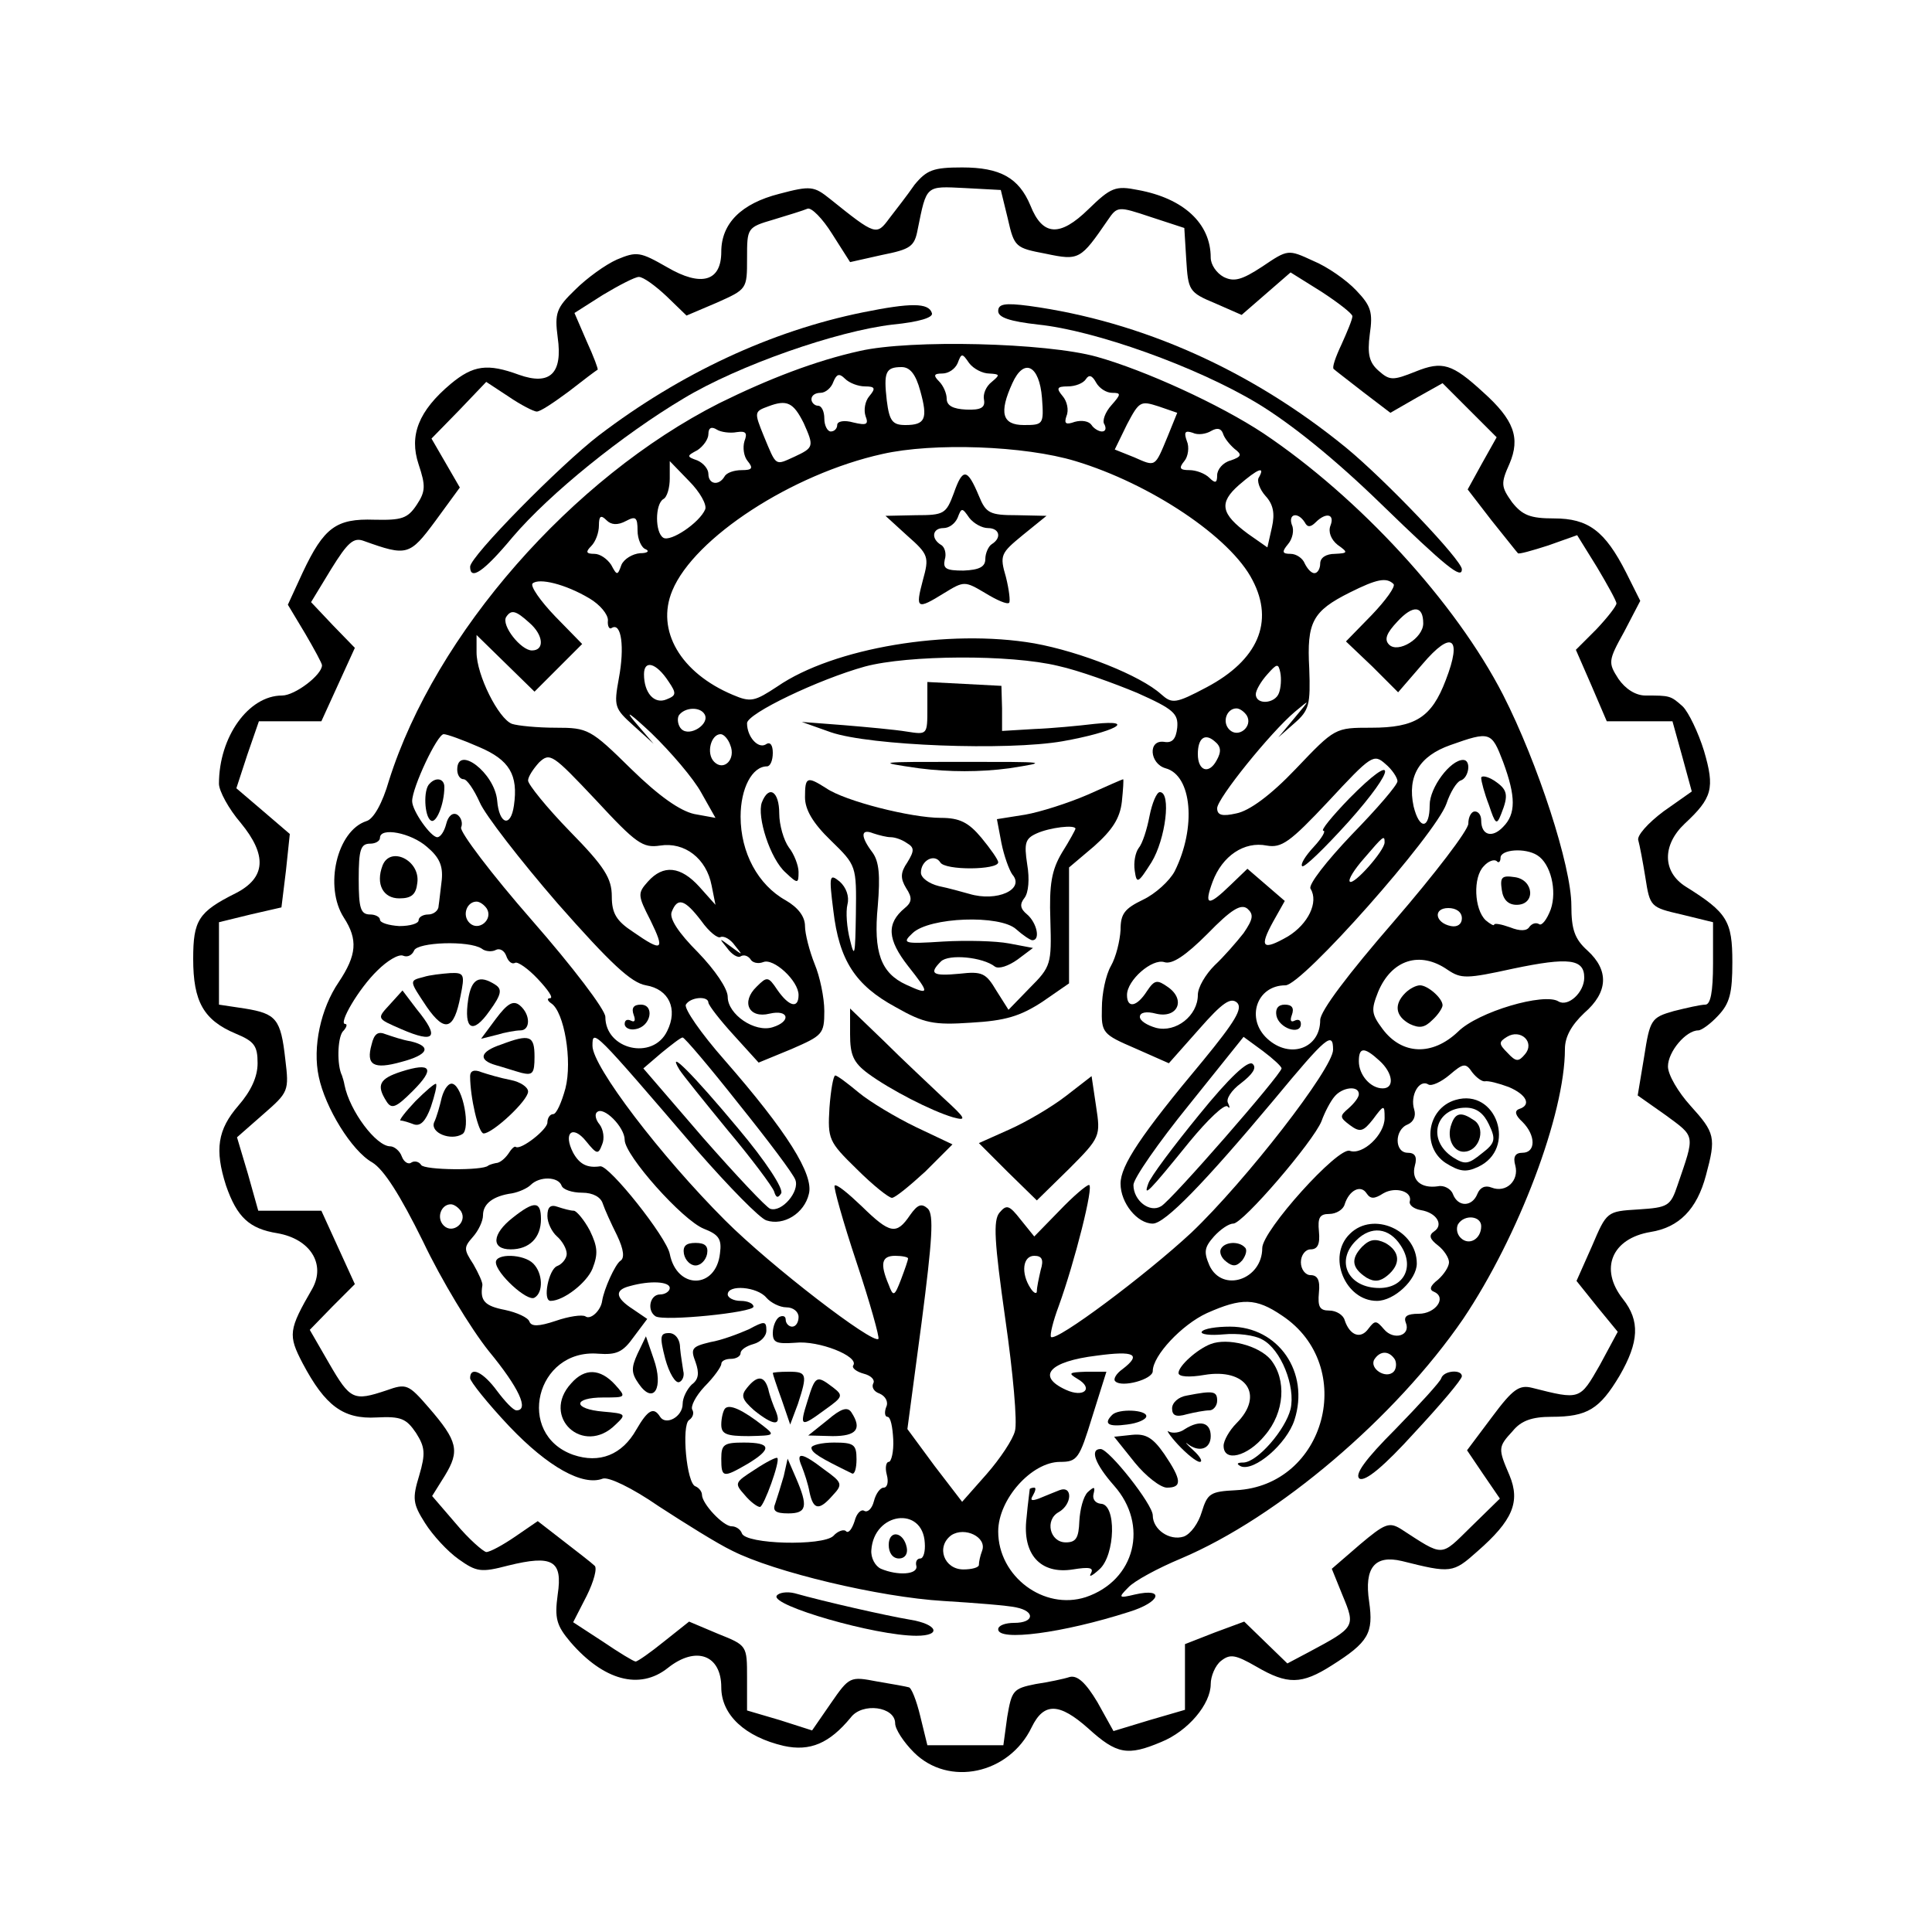 <?xml version="1.0" standalone="no"?>
<!DOCTYPE svg PUBLIC "-//W3C//DTD SVG 20010904//EN"
 "http://www.w3.org/TR/2001/REC-SVG-20010904/DTD/svg10.dtd">
<svg version="1.0" xmlns="http://www.w3.org/2000/svg"
 width="300pt" height="300pt" viewBox="0 0 300 300"
 preserveAspectRatio="xMidYMid meet">
<g transform="translate(0,300) scale(0.1,-0.1)"
fill="#000000" stroke="none">
<path d="M1420 2713 c-11 -16 -29 -39 -39 -52 -20 -27 -21 -27 -92 30 -25 20
-30 21 -79 8 -59 -15 -90 -46 -90 -90 0 -46 -31 -55 -84 -24 -42 24 -47 25
-78 12 -18 -8 -47 -29 -65 -47 -29 -28 -32 -36 -27 -74 8 -56 -12 -75 -60 -58
-49 18 -71 15 -106 -14 -50 -42 -65 -80 -50 -125 11 -33 11 -42 -3 -63 -14
-21 -23 -24 -66 -23 -59 2 -78 -12 -111 -82 l-23 -50 27 -45 c14 -24 26 -46
26 -49 0 -15 -42 -47 -62 -47 -52 0 -98 -64 -98 -137 0 -11 15 -39 34 -61 41
-50 39 -85 -8 -109 -58 -29 -66 -42 -66 -102 0 -66 16 -95 66 -116 29 -12 34
-19 34 -46 0 -21 -10 -43 -30 -66 -32 -37 -37 -68 -19 -124 17 -49 36 -67 80
-74 51 -9 75 -48 54 -86 -37 -64 -38 -72 -15 -116 35 -66 63 -87 115 -84 38 2
46 -2 61 -24 14 -22 15 -32 5 -66 -11 -36 -10 -44 9 -74 12 -19 35 -44 52 -56
28 -20 35 -21 77 -10 69 17 85 8 77 -45 -5 -37 -2 -48 20 -74 51 -59 107 -75
151 -40 44 35 83 20 83 -30 0 -43 37 -77 97 -91 41 -9 71 4 104 44 18 24 69
17 69 -9 0 -9 13 -29 29 -45 54 -54 148 -34 183 39 19 39 43 38 88 -2 44 -40
61 -43 113 -21 42 17 77 59 77 90 0 12 7 29 16 36 14 11 22 10 55 -9 48 -28
70 -28 117 2 57 36 65 50 58 99 -8 53 9 73 51 63 76 -19 79 -19 117 15 55 48
67 77 50 118 -18 42 -18 44 5 69 13 16 30 22 60 22 56 0 75 12 106 64 30 52
32 85 5 119 -37 47 -17 94 43 104 44 7 72 35 86 88 16 59 14 66 -24 108 -19
21 -35 48 -35 61 0 23 28 56 47 56 5 0 19 10 31 23 18 19 22 35 22 83 0 64 -8
77 -72 117 -37 23 -37 65 -2 98 43 40 47 55 30 113 -9 29 -24 60 -33 69 -19
17 -20 17 -58 17 -15 0 -31 10 -42 26 -16 25 -16 28 9 73 l25 48 -22 44 c-33
65 -59 84 -112 84 -37 0 -49 5 -65 25 -17 24 -18 29 -4 60 17 40 7 68 -41 111
-48 44 -63 49 -105 32 -35 -14 -40 -14 -57 1 -15 13 -18 26 -14 57 5 34 2 44
-21 68 -15 16 -45 37 -67 46 -39 18 -39 18 -79 -9 -32 -21 -44 -24 -60 -16
-11 6 -20 19 -20 30 0 53 -42 92 -113 105 -35 7 -42 4 -77 -30 -44 -43 -71
-42 -90 6 -18 43 -47 59 -106 59 -45 0 -55 -4 -74 -27z m145 -53 c10 -44 12
-45 59 -54 52 -11 54 -9 96 52 15 22 16 22 67 5 l52 -17 3 -49 c3 -48 4 -51
45 -68 l41 -18 38 33 38 33 48 -30 c26 -17 48 -34 48 -38 0 -5 -8 -24 -17 -44
-9 -19 -15 -36 -12 -38 2 -2 23 -18 46 -36 l42 -32 40 23 41 23 42 -42 42 -42
-23 -41 -22 -40 37 -48 c21 -26 39 -49 41 -51 1 -2 22 4 47 12 l45 16 31 -50
c16 -27 30 -52 30 -56 0 -4 -14 -22 -31 -40 l-32 -32 24 -55 24 -56 51 0 51 0
15 -54 15 -55 -44 -31 c-24 -18 -42 -38 -39 -45 2 -7 7 -33 11 -58 7 -45 8
-46 56 -57 l49 -12 0 -64 c0 -45 -4 -64 -12 -64 -7 0 -29 -5 -49 -10 -35 -10
-37 -13 -46 -71 l-10 -60 44 -31 c46 -34 45 -29 18 -108 -11 -33 -15 -35 -61
-38 -49 -3 -49 -3 -72 -57 l-24 -54 32 -40 32 -39 -28 -52 c-31 -54 -30 -54
-105 -35 -20 5 -30 -2 -62 -45 l-39 -52 25 -37 26 -38 -45 -44 c-48 -47 -41
-47 -109 -3 -18 11 -25 8 -63 -24 l-44 -38 17 -42 c20 -48 19 -49 -52 -87
l-34 -18 -33 32 -34 33 -46 -17 -46 -18 0 -51 0 -51 -55 -16 -56 -17 -25 45
c-18 30 -31 42 -43 39 -9 -3 -33 -8 -53 -11 -35 -7 -37 -10 -44 -51 l-6 -44
-59 0 -59 0 -11 45 c-6 25 -14 45 -18 45 -3 1 -25 5 -49 9 -42 8 -43 8 -72
-34 l-29 -42 -50 16 -51 15 0 51 c0 50 0 50 -45 68 l-45 19 -39 -31 c-21 -17
-41 -31 -44 -31 -3 0 -26 14 -51 31 l-46 30 21 41 c11 22 17 44 12 47 -4 4
-26 21 -48 38 l-40 31 -35 -24 c-19 -13 -39 -24 -45 -24 -5 1 -27 20 -47 44
l-37 43 20 32 c23 38 20 53 -25 105 -32 37 -35 38 -66 27 -51 -17 -56 -15 -89
42 l-30 52 35 36 35 35 -26 57 -26 57 -49 0 -49 0 -16 57 -17 57 41 36 c39 34
40 36 34 85 -7 63 -14 71 -63 79 l-40 6 0 64 0 64 49 12 48 11 7 57 6 57 -42
36 -41 35 17 52 18 52 48 0 49 0 26 57 26 57 -34 35 -34 36 31 51 c26 42 35
50 51 44 67 -24 71 -23 111 31 l38 52 -22 38 -22 38 43 44 42 44 35 -23 c19
-13 39 -23 43 -23 5 -1 27 14 50 31 23 18 43 33 45 34 1 1 -6 20 -17 44 l-19
44 44 28 c25 15 50 28 56 28 7 0 26 -14 43 -30 l31 -30 47 20 c47 21 47 21 47
69 0 47 0 48 41 60 23 7 46 14 53 17 6 2 23 -15 38 -39 l28 -44 49 11 c45 9
51 13 56 40 14 69 12 67 73 64 l56 -3 11 -45z"/>
<path d="M1340 2515 c-143 -29 -284 -95 -410 -191 -60 -46 -200 -188 -200
-204 0 -22 21 -8 66 46 58 68 171 159 265 215 86 52 239 105 325 115 41 4 64
11 61 18 -5 16 -33 16 -107 1z"/>
<path d="M1550 2517 c0 -10 18 -16 62 -21 88 -9 245 -65 340 -122 53 -32 121
-87 192 -156 102 -99 126 -118 126 -102 0 14 -118 138 -180 189 -147 120 -317
196 -492 220 -38 5 -48 3 -48 -8z"/>
<path d="M1335 2455 c-68 -15 -141 -43 -218 -81 -229 -116 -441 -358 -513
-586 -10 -35 -24 -60 -35 -63 -46 -15 -66 -102 -35 -150 22 -34 20 -58 -8
-100 -28 -41 -41 -101 -31 -147 10 -48 51 -115 83 -133 18 -11 43 -50 79 -123
28 -59 74 -135 102 -170 47 -57 63 -92 43 -92 -5 0 -18 14 -30 30 -22 30 -42
39 -42 20 0 -5 27 -39 61 -75 60 -63 114 -93 145 -81 9 3 45 -14 87 -43 40
-26 91 -58 114 -69 65 -33 228 -72 328 -78 49 -3 100 -7 113 -10 30 -6 28 -24
-3 -24 -14 0 -25 -4 -25 -10 0 -19 100 -6 203 27 49 15 57 38 9 27 -25 -6 -26
-5 -10 11 9 10 46 30 82 45 151 64 333 219 438 372 86 128 158 318 158 419 0
19 10 37 30 56 37 32 39 66 5 97 -20 18 -25 33 -25 70 0 61 -52 221 -106 327
-74 144 -223 306 -372 406 -68 45 -184 98 -259 119 -79 22 -289 27 -368 9z
m201 -35 c17 -1 17 -2 4 -13 -9 -7 -14 -19 -12 -28 2 -12 -5 -16 -28 -15 -20
1 -30 6 -30 17 0 8 -5 20 -12 27 -9 9 -8 12 5 12 10 0 20 7 24 16 6 16 7 16
18 0 7 -9 21 -16 31 -16z m-107 -27 c12 -43 8 -53 -23 -53 -20 0 -25 6 -29 38
-5 44 -2 52 23 52 13 0 22 -11 29 -37z m189 -11 c3 -41 2 -42 -28 -42 -34 0
-39 19 -18 65 18 40 42 28 46 -23z m-275 18 c16 0 17 -3 7 -15 -7 -8 -9 -22
-6 -31 5 -13 2 -15 -19 -10 -14 4 -25 2 -25 -4 0 -5 -4 -10 -10 -10 -5 0 -10
9 -10 20 0 11 -4 20 -10 20 -5 0 -10 5 -10 10 0 6 6 10 14 10 8 0 17 8 20 17
5 12 9 14 18 5 7 -7 21 -12 31 -12z m384 -10 c14 0 14 -2 -1 -19 -10 -11 -15
-25 -11 -30 3 -6 2 -11 -4 -11 -5 0 -13 5 -16 10 -4 6 -15 8 -26 5 -14 -5 -17
-3 -13 9 4 9 1 23 -6 31 -10 12 -9 15 8 15 12 0 24 5 28 11 5 8 10 6 16 -5 5
-9 16 -16 25 -16z m-479 -47 c16 -36 16 -38 -14 -52 -31 -14 -28 -16 -48 32
-15 37 -15 38 7 46 29 11 39 6 55 -26z m565 -21 c-20 -48 -18 -47 -52 -32
l-30 12 19 39 c19 36 21 37 49 28 l29 -10 -15 -37z m-669 7 c14 2 17 -1 12
-14 -3 -10 -1 -24 5 -31 9 -11 7 -14 -9 -14 -12 0 -24 -4 -27 -10 -9 -15 -25
-12 -25 4 0 8 -8 17 -17 21 -17 6 -17 7 0 16 9 6 17 17 17 25 0 10 5 12 13 7
6 -4 21 -6 31 -4z m773 -26 c12 -9 11 -12 -6 -18 -12 -3 -21 -14 -21 -23 0
-12 -3 -13 -12 -4 -7 7 -21 12 -31 12 -15 0 -17 3 -8 14 6 7 8 22 4 31 -5 14
-3 17 9 13 8 -4 21 -2 29 3 9 5 15 4 18 -4 2 -7 10 -17 18 -24z m-247 -19
c116 -35 241 -118 275 -185 34 -65 8 -124 -71 -166 -49 -26 -54 -26 -71 -11
-32 29 -125 66 -197 79 -133 23 -312 -7 -399 -67 -35 -23 -41 -25 -69 -13 -81
34 -120 100 -94 162 34 82 186 181 326 212 79 18 221 13 300 -11z m-575 -75
c-9 -21 -54 -51 -65 -44 -13 8 -13 52 0 60 6 3 10 18 10 32 l0 27 30 -31 c17
-17 28 -37 25 -44z m860 50 c-4 -5 1 -19 10 -29 12 -13 15 -27 10 -49 l-7 -31
-30 21 c-42 31 -46 48 -14 76 29 25 41 30 31 12z m-983 -68 c15 8 18 6 18 -15
0 -13 6 -27 13 -29 6 -3 2 -6 -9 -6 -12 -1 -25 -9 -29 -18 -6 -17 -7 -17 -16
0 -6 9 -17 17 -26 17 -13 0 -14 3 -5 12 7 7 12 21 12 32 0 15 3 17 12 8 7 -7
17 -8 30 -1z m1054 -2 c4 -8 9 -8 17 0 16 16 30 13 23 -5 -4 -10 1 -22 11 -30
17 -12 16 -13 -4 -14 -14 0 -23 -6 -23 -15 0 -8 -4 -15 -9 -15 -5 0 -11 7 -15
15 -3 8 -13 15 -22 15 -13 0 -14 3 -4 15 7 8 10 22 6 30 -6 17 9 21 20 4z
m-1111 -118 c17 -10 29 -25 29 -34 -1 -9 2 -15 6 -12 15 9 20 -30 11 -78 -8
-44 -7 -47 23 -74 l31 -28 -30 35 c-16 19 -5 11 26 -18 31 -30 66 -71 78 -93
l22 -39 -33 6 c-22 5 -54 27 -98 70 -63 62 -67 64 -117 64 -28 0 -59 3 -68 6
-21 8 -55 76 -55 111 l0 27 45 -44 45 -44 37 37 37 37 -42 43 c-23 24 -39 47
-35 51 10 9 51 -1 88 -23z m1249 22 c3 -4 -12 -25 -34 -48 l-40 -41 41 -39 40
-40 38 44 c45 53 62 42 36 -25 -22 -58 -47 -74 -116 -74 -56 0 -56 0 -117 -64
-39 -41 -72 -65 -92 -69 -22 -5 -30 -3 -30 8 0 15 83 118 121 150 24 20 24 20
-1 -10 l-25 -30 25 22 c23 20 25 29 23 85 -4 72 5 89 63 118 42 21 57 24 68
13z m46 -61 c0 -23 -39 -47 -53 -33 -8 8 -4 18 13 36 24 26 40 25 40 -3z
m-1388 1 c22 -19 24 -43 4 -43 -17 0 -48 39 -40 52 8 12 15 10 36 -9z m821
-67 c32 -7 87 -27 123 -42 56 -25 64 -32 62 -54 -2 -18 -8 -24 -20 -22 -26 4
-23 -34 2 -41 41 -11 48 -92 14 -160 -8 -15 -30 -35 -49 -44 -29 -14 -35 -22
-35 -47 -1 -17 -7 -42 -15 -56 -8 -14 -14 -43 -14 -65 -1 -39 1 -41 52 -63
l52 -23 47 53 c36 41 49 50 59 41 9 -9 -3 -29 -53 -90 -97 -116 -128 -163
-128 -191 0 -30 26 -62 50 -62 19 0 80 63 188 192 82 99 92 107 92 78 0 -29
-136 -204 -220 -284 -71 -66 -210 -170 -218 -162 -2 3 3 24 12 48 25 69 55
188 47 188 -4 0 -25 -18 -46 -40 l-39 -40 -21 26 c-18 23 -22 24 -33 11 -10
-12 -8 -45 9 -165 12 -83 19 -161 15 -174 -3 -13 -23 -43 -44 -67 l-38 -43
-43 56 -42 57 22 165 c17 131 19 167 10 177 -10 9 -16 7 -28 -10 -21 -31 -31
-29 -75 14 -21 20 -39 35 -42 32 -2 -2 13 -56 34 -119 21 -63 36 -117 34 -119
-8 -9 -167 113 -238 184 -100 100 -206 239 -206 271 0 27 1 26 163 -163 49
-56 97 -105 107 -108 27 -9 59 11 66 41 8 30 -34 97 -131 208 -37 42 -63 80
-60 86 7 12 35 14 35 3 1 -5 18 -27 39 -50 l39 -43 51 21 c48 21 51 23 51 59
0 21 -7 54 -15 73 -8 20 -15 47 -15 59 0 15 -11 29 -30 40 -43 24 -70 74 -70
130 0 44 18 78 41 78 5 0 9 9 9 21 0 12 -4 18 -11 13 -12 -7 -29 12 -29 33 0
15 111 68 183 88 67 18 226 19 300 1z m-605 -24 c13 -19 12 -22 -3 -28 -19 -8
-35 10 -35 39 0 23 19 18 38 -11z m948 -18 c-6 -17 -36 -19 -36 -2 0 6 8 20
18 31 15 17 17 17 20 3 2 -10 1 -24 -2 -32z m-892 -33 c9 -15 -23 -36 -36 -23
-5 5 -7 15 -4 21 9 13 33 14 40 2z m842 -2 c10 -17 -13 -36 -27 -22 -12 12 -4
33 11 33 5 0 12 -5 16 -11z m-1192 -49 c47 -20 61 -43 54 -91 -5 -35 -23 -29
-26 8 -4 43 -62 87 -62 48 0 -8 4 -15 10 -15 5 0 16 -16 25 -36 8 -19 63 -90
121 -157 82 -93 114 -123 137 -127 36 -6 50 -37 33 -71 -22 -46 -96 -29 -96
22 0 11 -51 78 -114 150 -63 72 -112 137 -110 144 3 7 0 16 -6 20 -7 4 -14 -2
-17 -14 -3 -12 -9 -21 -14 -21 -10 0 -39 41 -39 56 0 21 39 104 49 104 5 0 30
-9 55 -20z m390 3 c9 -22 -10 -41 -25 -26 -13 13 -5 43 10 43 5 0 12 -8 15
-17z m755 -24 c-12 -22 -29 -16 -29 10 0 25 11 33 26 20 10 -8 11 -16 3 -30z
m445 -2 c20 -54 20 -81 0 -101 -17 -18 -34 -13 -34 10 0 8 -4 14 -10 14 -5 0
-10 -8 -10 -19 0 -10 -52 -78 -115 -151 -72 -83 -115 -140 -115 -154 0 -44
-47 -61 -82 -29 -34 31 -17 83 28 83 26 0 233 234 250 282 6 18 16 34 22 36
13 4 17 32 4 32 -20 0 -52 -43 -52 -70 0 -38 -16 -39 -25 -2 -10 47 9 78 57
95 62 22 64 21 82 -26z m-1309 -130 c38 6 72 -20 80 -62 l6 -30 -25 28 c-29
32 -56 35 -80 8 -16 -18 -16 -21 4 -60 23 -47 19 -50 -27 -18 -26 17 -33 29
-33 55 0 28 -11 46 -65 101 -36 37 -65 73 -65 79 0 6 8 18 17 28 17 16 21 13
88 -58 63 -68 73 -75 100 -71z m1145 100 c0 -6 -32 -43 -71 -83 -39 -41 -68
-78 -64 -84 13 -21 -4 -55 -35 -74 -40 -23 -45 -17 -23 23 l18 32 -29 25 -29
25 -26 -25 c-35 -34 -42 -33 -28 5 15 40 49 63 84 56 23 -4 36 5 96 69 66 71
70 74 88 58 11 -9 19 -22 19 -27z m-1507 -102 c19 -16 25 -29 23 -51 -2 -16
-4 -35 -5 -41 0 -7 -8 -13 -16 -13 -8 0 -15 -4 -15 -9 0 -5 -13 -9 -30 -9 -16
1 -30 5 -30 10 0 4 -7 8 -15 8 -15 0 -18 9 -18 55 0 46 3 55 18 55 8 0 15 4
15 9 0 17 48 8 73 -14z m1487 7 c0 -13 -48 -67 -54 -61 -3 3 7 19 22 36 30 35
32 37 32 25z m237 -20 c21 -13 31 -55 21 -84 -6 -16 -14 -26 -18 -23 -5 3 -11
1 -15 -4 -4 -7 -15 -7 -30 -1 -14 5 -25 7 -25 4 0 -2 -6 1 -13 7 -18 17 -20
67 -3 84 7 8 16 11 20 8 3 -4 6 -1 6 5 0 13 38 16 57 4z m-1631 -83 c10 -17
-13 -36 -27 -22 -12 12 -4 33 11 33 5 0 12 -5 16 -11z m333 -19 c12 -17 26
-28 30 -25 5 2 15 -3 22 -13 13 -16 13 -16 -6 -2 -19 14 -19 14 -6 -2 7 -10
17 -16 21 -13 5 3 11 1 15 -4 3 -6 12 -8 20 -5 16 7 55 -29 55 -51 0 -22 -15
-18 -33 8 -14 21 -16 21 -32 5 -25 -24 -12 -50 20 -42 30 7 34 -12 5 -21 -28
-9 -70 20 -70 47 0 13 -20 42 -46 69 -31 31 -45 53 -41 63 9 23 20 20 46 -14z
m842 -19 c-11 -14 -31 -37 -45 -50 -14 -14 -26 -34 -26 -46 0 -32 -34 -59 -65
-51 -14 4 -25 11 -25 17 0 7 10 9 25 5 33 -8 47 21 19 41 -17 12 -21 12 -33
-6 -16 -25 -31 -27 -31 -6 0 23 39 57 58 51 12 -4 33 10 67 44 37 38 52 47 62
39 10 -9 9 -16 -6 -38z m339 23 c0 -9 -7 -14 -17 -12 -25 5 -28 28 -4 28 12 0
21 -6 21 -16z m-1522 -47 c6 -5 17 -5 22 -2 6 3 13 -1 16 -9 3 -9 9 -14 14
-11 4 2 20 -9 35 -25 16 -17 25 -30 19 -30 -5 0 -4 -4 2 -8 20 -13 33 -89 22
-132 -6 -22 -14 -40 -19 -40 -5 0 -9 -6 -9 -13 0 -11 -41 -43 -49 -38 -2 2 -7
-3 -12 -11 -5 -7 -13 -14 -19 -14 -5 -1 -11 -3 -12 -4 -8 -8 -99 -7 -104 1 -3
5 -10 7 -15 4 -5 -4 -12 1 -15 9 -3 9 -12 16 -18 16 -22 0 -63 55 -71 95 -1 6
-3 12 -4 15 -8 16 -7 57 1 68 6 6 8 12 4 12 -11 0 21 55 50 83 15 15 33 26 40
23 7 -3 14 1 17 8 5 13 85 16 105 3z m1500 -33 c21 -14 29 -14 102 2 86 18
110 15 110 -14 0 -23 -25 -46 -40 -37 -22 14 -125 -16 -156 -47 -40 -38 -87
-36 -117 4 -18 24 -18 30 -7 58 21 50 65 64 108 34z m120 -131 c-10 -12 -14
-12 -27 2 -14 14 -14 17 -1 25 21 13 44 -8 28 -27z m-1221 -77 c45 -56 85
-109 88 -118 7 -18 -21 -51 -39 -45 -6 2 -53 52 -104 110 l-93 108 28 24 c16
13 30 24 33 24 3 0 42 -46 87 -103z m843 55 c-1 -10 -171 -205 -187 -214 -18
-11 -43 9 -43 33 0 10 39 66 86 124 l85 106 30 -22 c16 -12 29 -24 29 -27z
m152 12 c21 -19 24 -43 5 -43 -19 0 -37 21 -37 42 0 22 8 23 32 1z m164 -32
c5 1 21 -3 37 -9 28 -12 35 -28 16 -34 -8 -3 -6 -10 5 -20 21 -21 21 -48 0
-48 -11 0 -15 -6 -11 -20 6 -23 -14 -43 -37 -34 -10 4 -18 0 -22 -10 -8 -20
-30 -21 -38 0 -3 8 -14 14 -23 12 -27 -4 -42 10 -36 32 4 14 0 20 -11 20 -21
0 -21 36 0 44 9 4 13 13 10 23 -7 22 8 48 22 39 5 -3 20 4 33 15 21 18 25 19
35 4 7 -9 16 -15 20 -14z m-196 -20 c0 -5 -7 -14 -16 -22 -14 -12 -14 -14 2
-26 16 -12 21 -10 36 9 17 23 18 23 18 2 0 -26 -34 -58 -54 -51 -18 7 -136
-124 -136 -151 0 -49 -62 -70 -82 -27 -9 21 -8 28 7 45 10 11 23 20 30 20 15
0 124 127 137 159 5 14 14 31 20 38 12 15 38 18 38 4z m-1140 -71 c0 -24 90
-125 123 -138 23 -9 28 -16 25 -38 -6 -56 -67 -57 -78 -1 -5 26 -94 138 -108
136 -20 -3 -32 3 -42 21 -16 31 -1 44 20 18 17 -21 19 -21 25 -5 4 9 2 23 -4
31 -6 7 -8 16 -4 19 10 10 43 -23 43 -43z m-98 -71 c2 -6 16 -11 32 -11 17 0
29 -7 32 -17 3 -9 13 -31 22 -49 11 -23 12 -36 5 -40 -8 -6 -25 -43 -28 -62
-2 -15 -18 -30 -26 -24 -5 3 -26 0 -46 -7 -27 -9 -38 -9 -41 -1 -2 6 -19 14
-38 18 -31 6 -39 14 -35 38 1 4 -6 19 -14 33 -15 23 -15 26 -1 42 9 10 16 25
16 34 0 18 16 30 45 34 11 2 24 8 29 13 14 14 43 13 48 -1z m1276 -12 c19 11
46 3 41 -13 -1 -5 6 -11 17 -13 25 -4 36 -23 21 -33 -9 -6 -7 -12 6 -22 9 -7
17 -19 17 -26 0 -7 -8 -19 -17 -27 -13 -10 -14 -16 -6 -19 20 -9 2 -34 -24
-34 -18 0 -24 -4 -20 -14 8 -20 -19 -28 -34 -10 -12 14 -14 14 -24 1 -12 -17
-29 -11 -37 13 -2 8 -13 15 -24 15 -15 0 -18 6 -16 28 2 19 -2 27 -13 27 -8 0
-15 9 -15 20 0 11 7 20 15 20 11 0 15 8 13 28 -2 21 1 27 16 27 11 0 22 7 24
15 7 22 25 31 34 17 6 -9 12 -9 26 0z m-1432 -28 c10 -17 -13 -36 -27 -22 -12
12 -4 33 11 33 5 0 12 -5 16 -11z m1584 -23 c0 -20 -19 -31 -32 -18 -6 6 -7
15 -4 21 10 16 36 13 36 -3z m-890 -50 c0 -3 -5 -17 -11 -33 -10 -26 -12 -27
-19 -8 -14 33 -11 45 10 45 11 0 20 -2 20 -4z m206 -18 c-3 -13 -6 -27 -6 -33
0 -5 -5 -3 -10 5 -15 23 -12 50 6 50 12 0 15 -6 10 -22z m-576 -28 c0 -5 -7
-10 -15 -10 -16 0 -21 -25 -7 -34 14 -8 152 6 152 15 0 5 -9 9 -20 9 -11 0
-20 5 -20 10 0 16 46 12 60 -5 7 -8 21 -15 31 -15 11 0 19 -7 19 -15 0 -8 -4
-15 -10 -15 -5 0 -10 5 -10 11 0 5 -4 7 -10 4 -5 -3 -10 -14 -10 -25 0 -15 6
-17 35 -15 36 4 99 -21 90 -35 -3 -4 5 -10 16 -13 12 -3 18 -10 15 -15 -3 -6
1 -13 10 -16 9 -4 14 -13 10 -21 -3 -8 -2 -15 2 -15 5 0 8 -16 9 -35 1 -19 -3
-35 -7 -35 -4 0 -6 -9 -3 -20 3 -11 1 -20 -5 -20 -5 0 -12 -9 -15 -21 -3 -12
-10 -18 -15 -15 -5 3 -12 -4 -15 -16 -4 -12 -9 -19 -13 -16 -3 4 -13 1 -20 -7
-17 -16 -136 -13 -142 4 -2 6 -9 11 -16 11 -13 0 -46 35 -46 49 0 5 -5 11 -10
13 -14 4 -22 95 -10 103 6 4 8 11 5 16 -3 5 5 21 19 36 15 15 26 31 26 35 0 5
7 8 15 8 8 0 15 4 15 9 0 5 9 11 20 14 11 3 20 12 20 21 0 15 -3 15 -27 2 -16
-7 -42 -17 -60 -20 -29 -7 -31 -10 -23 -31 6 -17 5 -27 -6 -35 -7 -7 -14 -20
-14 -30 0 -20 -26 -34 -35 -20 -10 16 -19 11 -37 -20 -22 -39 -57 -53 -98 -39
-90 32 -58 165 39 157 28 -2 38 2 55 26 l21 28 -22 15 c-28 18 -29 30 -5 36
32 9 62 7 62 -3z m951 -43 c117 -78 68 -264 -72 -271 -40 -2 -44 -5 -53 -34
-5 -17 -17 -34 -28 -38 -22 -7 -48 11 -48 33 0 17 -68 103 -81 103 -17 0 -9
-23 21 -57 54 -61 33 -147 -44 -173 -65 -21 -136 32 -136 102 0 50 52 108 96
108 27 0 30 5 50 70 l22 70 -32 0 c-26 -1 -28 -2 -13 -11 26 -15 10 -30 -18
-17 -46 21 -26 44 48 53 59 8 70 2 40 -21 -10 -7 -15 -16 -11 -19 10 -10 58 3
58 16 0 24 45 72 84 90 54 24 76 24 117 -4z m175 -68 c3 -6 2 -15 -2 -19 -12
-12 -38 5 -30 19 9 14 23 14 32 0z m-730 -285 c1 -13 -2 -24 -7 -24 -5 0 -8
-5 -6 -12 2 -13 -29 -15 -55 -4 -9 4 -16 17 -15 29 4 59 80 69 83 11z m89 -12
c-3 -8 -5 -17 -5 -22 0 -4 -11 -7 -24 -7 -30 0 -43 35 -19 53 21 14 56 -3 48
-24z"/>
<path d="M1481 2234 c-12 -32 -15 -34 -59 -34 l-47 -1 34 -31 c33 -29 34 -33
24 -69 -12 -45 -9 -46 33 -20 31 19 32 19 64 0 18 -11 34 -18 37 -15 2 2 0 20
-5 40 -10 34 -8 37 26 65 l37 30 -46 1 c-42 0 -48 3 -59 30 -18 43 -25 44 -39
4z m53 -54 c18 0 22 -15 6 -25 -5 -3 -10 -14 -10 -23 0 -12 -9 -17 -34 -18
-27 0 -32 3 -29 17 3 9 0 20 -6 23 -16 10 -13 26 4 26 9 0 18 7 22 16 6 16 7
16 18 0 7 -9 20 -16 29 -16z"/>
<path d="M1440 1900 c0 -41 0 -41 -32 -36 -18 3 -62 7 -98 10 l-65 5 45 -16
c61 -21 274 -29 360 -14 79 14 118 34 50 27 -25 -3 -67 -7 -94 -8 l-50 -3 0
35 -1 35 -57 3 -58 3 0 -41z"/>
<path d="M1427 1807 c47 -6 95 -6 140 0 64 10 60 10 -72 10 -134 0 -137 0 -68
-10z"/>
<path d="M1250 1762 c0 -19 12 -40 40 -67 40 -39 40 -39 39 -115 -1 -63 -2
-69 -9 -40 -5 19 -7 44 -4 56 3 12 -2 26 -12 35 -16 13 -17 10 -10 -45 9 -77
34 -116 97 -150 44 -25 59 -28 117 -24 53 3 76 10 110 32 l42 29 0 90 0 90 39
33 c28 25 40 43 43 69 2 19 3 35 2 35 -1 0 -26 -11 -55 -24 -30 -13 -74 -27
-97 -31 l-44 -7 7 -37 c4 -20 12 -42 17 -49 20 -23 -24 -43 -67 -30 -11 3 -32
9 -47 12 -16 4 -28 13 -28 21 0 19 21 30 30 16 7 -13 90 -12 90 0 0 4 -12 21
-26 38 -20 24 -34 31 -63 31 -46 0 -149 26 -178 46 -30 19 -33 18 -33 -14z
m420 -49 c0 -1 -9 -18 -21 -37 -16 -27 -20 -49 -18 -105 2 -68 1 -72 -32 -105
l-33 -34 -19 30 c-16 27 -22 30 -57 26 -42 -4 -48 0 -29 19 12 12 65 7 84 -8
6 -4 21 1 35 11 l24 18 -37 7 c-21 4 -67 5 -102 3 -62 -4 -65 -3 -48 13 26 25
136 29 161 6 10 -9 22 -17 25 -17 13 0 7 27 -8 40 -11 9 -12 16 -4 26 6 8 8
29 4 52 -5 33 -3 40 15 48 20 9 60 14 60 7z m-287 -13 c7 0 18 -4 25 -9 12 -7
12 -12 1 -30 -11 -16 -11 -25 -2 -40 10 -15 9 -22 -2 -31 -29 -24 -27 -49 5
-90 34 -43 34 -46 -3 -29 -39 18 -51 50 -44 122 4 48 2 69 -8 83 -19 25 -19
38 1 30 9 -3 21 -6 27 -6z"/>
<path d="M1183 1754 c-8 -22 13 -88 37 -109 19 -18 20 -17 20 1 0 10 -7 28
-15 38 -8 11 -15 35 -15 53 0 34 -16 45 -27 17z"/>
<path d="M1785 1733 c-4 -21 -11 -43 -17 -50 -5 -7 -8 -22 -6 -35 3 -21 5 -20
26 13 22 36 31 109 13 109 -5 0 -12 -17 -16 -37z"/>
<path d="M1320 1394 c0 -32 5 -44 28 -61 34 -25 98 -58 132 -68 22 -6 20 -2
-15 30 -22 21 -64 60 -92 88 l-53 51 0 -40z"/>
<path d="M1288 1280 c-3 -49 -1 -53 42 -95 25 -25 50 -45 55 -45 5 0 28 19 52
41 l42 42 -57 27 c-31 15 -71 39 -88 53 -18 15 -34 27 -37 27 -3 0 -7 -23 -9
-50z"/>
<path d="M1655 1298 c-22 -17 -61 -40 -88 -52 l-47 -21 45 -45 45 -44 50 49
c49 49 49 51 42 97 l-7 47 -40 -31z"/>
<path d="M667 1783 c-10 -9 -8 -51 2 -57 8 -6 21 25 21 52 0 13 -13 16 -23 5z"/>
<path d="M984 1424 c3 -8 2 -12 -4 -9 -6 3 -10 1 -10 -5 0 -6 8 -10 17 -8 24
4 30 38 8 38 -11 0 -15 -5 -11 -16z"/>
<path d="M2300 1792 c0 -5 5 -24 12 -42 10 -30 12 -32 19 -14 12 30 10 38 -11
52 -11 7 -20 8 -20 4z"/>
<path d="M1982 1423 c4 -20 38 -31 38 -13 0 6 -4 8 -10 5 -6 -3 -7 1 -4 9 4
11 0 16 -11 16 -10 0 -15 -6 -13 -17z"/>
<path d="M2095 1760 c-27 -28 -45 -50 -40 -50 4 0 -2 -11 -15 -25 -13 -14 -21
-27 -18 -30 3 -3 35 28 72 69 75 84 76 112 1 36z"/>
<path d="M594 1656 c-11 -29 1 -51 26 -51 19 0 26 6 28 24 5 35 -42 58 -54 27z"/>
<path d="M2332 1618 c2 -15 10 -23 23 -23 30 0 27 39 -3 43 -20 3 -23 0 -20
-20z"/>
<path d="M658 1483 c-23 -6 -23 -5 5 -47 28 -40 42 -35 52 17 7 34 6 37 -16
36 -13 -1 -32 -3 -41 -6z"/>
<path d="M727 1448 c-7 -47 7 -55 33 -18 19 26 20 34 9 41 -25 16 -37 9 -42
-23z"/>
<path d="M606 1441 c-21 -23 -22 -22 17 -39 53 -23 60 -13 24 31 l-22 29 -19
-21z"/>
<path d="M770 1418 l-23 -31 24 6 c13 4 30 7 37 7 16 0 16 25 -1 39 -10 8 -19
3 -37 -21z"/>
<path d="M577 1378 c-9 -32 3 -39 46 -27 42 11 48 24 15 32 -13 2 -30 8 -39
11 -12 5 -18 1 -22 -16z"/>
<path d="M778 1378 c-33 -11 -36 -24 -8 -32 11 -3 29 -9 40 -12 17 -4 20 -1
20 25 0 33 -7 36 -52 19z"/>
<path d="M623 1336 c-34 -11 -39 -21 -23 -46 8 -13 15 -10 41 16 35 35 29 45
-18 30z"/>
<path d="M730 1329 c0 -33 13 -89 21 -89 14 0 69 51 69 65 0 7 -12 15 -27 18
-16 3 -36 9 -45 12 -12 5 -18 2 -18 -6z"/>
<path d="M645 1290 c-16 -17 -26 -30 -23 -30 4 0 13 -3 21 -6 10 -3 18 5 26
27 6 18 10 34 8 36 -2 1 -16 -11 -32 -27z"/>
<path d="M686 1296 c-3 -13 -8 -31 -12 -39 -6 -16 26 -29 44 -18 13 8 1 73
-15 78 -6 2 -13 -7 -17 -21z"/>
<path d="M2182 1458 c-18 -18 -15 -36 7 -48 15 -7 23 -6 35 6 9 8 16 19 16 23
0 11 -23 31 -35 31 -6 0 -16 -5 -23 -12z"/>
<path d="M1055 1339 c5 -8 39 -50 75 -94 37 -44 69 -87 72 -95 3 -10 6 -11 11
-3 4 7 -24 50 -67 101 -70 84 -112 126 -91 91z"/>
<path d="M1862 1269 c-40 -49 -76 -97 -79 -107 -8 -22 0 -14 64 65 28 34 54
59 59 55 4 -4 4 -2 1 5 -4 6 5 20 20 31 18 14 25 24 18 30 -7 6 -36 -21 -83
-79z"/>
<path d="M2260 1292 c-44 -13 -53 -73 -15 -98 21 -13 31 -15 50 -6 61 28 29
123 -35 104z m52 -38 c11 -23 10 -29 -11 -45 -21 -17 -26 -18 -45 -6 -41 27
-27 77 20 77 17 0 28 -9 36 -26z"/>
<path d="M2254 1255 c-9 -23 4 -47 23 -43 22 4 30 38 11 49 -19 13 -28 11 -34
-6z"/>
<path d="M1896 1061 c-3 -5 0 -14 8 -20 10 -8 16 -8 25 2 6 8 8 17 4 20 -9 10
-31 9 -37 -2z"/>
<path d="M1062 1053 c2 -10 10 -18 18 -18 8 0 16 8 18 18 2 12 -3 17 -18 17
-15 0 -20 -5 -18 -17z"/>
<path d="M796 1109 c-32 -25 -34 -49 -3 -49 29 0 47 18 47 47 0 28 -10 29 -44
2z"/>
<path d="M850 1112 c0 -11 7 -25 15 -32 8 -7 15 -19 15 -27 0 -7 -7 -16 -15
-19 -13 -5 -23 -54 -10 -54 20 0 56 28 65 50 9 23 8 34 -4 59 -9 17 -21 31
-25 31 -5 0 -16 3 -25 6 -11 4 -16 0 -16 -14z"/>
<path d="M770 1040 c0 -17 49 -62 60 -55 14 8 13 38 -2 53 -15 15 -58 16 -58
2z"/>
<path d="M2096 1084 c-36 -35 -7 -104 42 -104 27 0 62 33 62 58 0 52 -68 82
-104 46z m79 -18 c22 -33 5 -66 -33 -66 -49 0 -69 42 -36 74 23 23 51 20 69
-8z"/>
<path d="M2115 1064 c-18 -19 -16 -33 7 -48 12 -7 21 -6 32 3 22 18 20 38 -3
51 -15 7 -24 6 -36 -6z"/>
<path d="M1033 890 c6 -22 16 -39 22 -36 5 2 8 10 6 17 -1 8 -4 24 -5 36 0 14
-8 23 -17 23 -14 0 -15 -5 -6 -40z"/>
<path d="M990 898 c-10 -22 -10 -30 2 -47 23 -33 39 -6 23 39 l-12 35 -13 -27z"/>
<path d="M887 852 c-48 -52 19 -114 69 -64 17 16 16 17 -19 20 -48 4 -48 22 0
22 35 0 36 0 18 20 -23 25 -47 26 -68 2z"/>
<path d="M1200 868 c0 -2 6 -20 14 -42 l13 -38 12 32 c15 46 14 50 -14 50 -14
0 -25 -1 -25 -2z"/>
<path d="M1160 845 c-10 -12 -8 -18 11 -35 30 -24 43 -25 34 -2 -4 9 -10 25
-12 35 -6 21 -17 22 -33 2z"/>
<path d="M1254 825 c-13 -41 -11 -42 27 -14 28 20 29 22 12 35 -25 19 -27 18
-39 -21z"/>
<path d="M1126 813 c-3 -3 -6 -15 -6 -25 0 -15 8 -18 43 -18 40 1 41 1 22 16
-32 25 -52 34 -59 27z"/>
<path d="M1285 795 l-30 -24 38 -1 c37 0 46 11 29 37 -6 9 -16 6 -37 -12z"/>
<path d="M1120 735 c0 -30 3 -30 41 -8 38 23 37 33 -6 33 -31 0 -35 -3 -35
-25z"/>
<path d="M1260 752 c0 -8 14 -16 63 -40 4 -2 7 8 7 22 0 23 -4 26 -35 26 -19
0 -35 -4 -35 -8z"/>
<path d="M1172 718 c-31 -20 -32 -21 -16 -39 9 -11 20 -19 24 -19 6 0 32 72
27 76 -1 2 -17 -6 -35 -18z"/>
<path d="M1245 723 c4 -10 10 -28 12 -40 6 -28 15 -29 36 -5 16 17 15 20 -13
40 -35 27 -45 28 -35 5z"/>
<path d="M1217 708 c-4 -14 -10 -33 -13 -42 -5 -12 0 -16 20 -16 29 0 31 11
12 55 l-13 30 -6 -27z"/>
<path d="M1866 932 c-2 -4 13 -6 34 -4 21 2 48 -1 60 -8 29 -15 52 -73 44
-108 -8 -32 -51 -82 -73 -83 -10 0 -12 -2 -4 -6 21 -8 71 35 83 72 24 74 -25
145 -100 145 -21 0 -41 -3 -44 -8z"/>
<path d="M1880 913 c-21 -8 -50 -34 -50 -45 0 -6 17 -7 40 -3 65 11 94 -31 50
-75 -11 -11 -20 -27 -20 -35 0 -26 37 -17 64 16 31 36 34 87 9 118 -19 22 -67
34 -93 24z"/>
<path d="M1843 833 c-13 -2 -23 -11 -23 -20 0 -11 6 -14 23 -9 12 3 28 6 35 6
6 0 12 7 12 15 0 15 -6 16 -47 8z"/>
<path d="M1727 803 c-14 -14 -6 -19 23 -15 17 2 30 8 30 13 0 10 -43 12 -53 2z"/>
<path d="M1840 781 c-8 -6 -19 -7 -25 -4 -5 4 1 -6 14 -20 14 -15 29 -27 34
-27 5 0 1 8 -10 18 -10 9 -14 14 -9 10 18 -14 36 -8 36 12 0 21 -16 26 -40 11z"/>
<path d="M1758 772 l-28 -3 32 -40 c17 -21 40 -39 50 -39 24 0 23 12 -4 52
-18 26 -29 32 -50 30z"/>
<path d="M1599 688 c0 -2 -3 -22 -5 -45 -7 -57 22 -88 72 -80 25 4 33 3 28 -6
-4 -7 2 -4 13 6 25 22 27 102 2 102 -8 1 -13 7 -11 15 3 12 1 12 -9 3 -7 -7
-12 -27 -13 -45 -1 -26 -5 -33 -21 -33 -25 0 -33 35 -11 47 21 12 22 42 1 34
-8 -3 -22 -9 -32 -13 -11 -4 -14 -3 -9 5 4 7 5 12 2 12 -3 0 -6 -1 -7 -2z"/>
<path d="M1380 601 c0 -12 6 -21 16 -21 9 0 14 7 12 17 -5 25 -28 28 -28 4z"/>
<path d="M2238 860 c-1 -5 -34 -41 -71 -79 -48 -48 -64 -71 -56 -77 9 -5 38
19 86 72 40 43 73 82 73 87 0 11 -28 9 -32 -3z"/>
<path d="M1206 522 c-9 -15 153 -62 217 -62 40 0 33 18 -10 25 -36 6 -133 28
-179 41 -12 3 -25 1 -28 -4z"/>
</g>
</svg>

